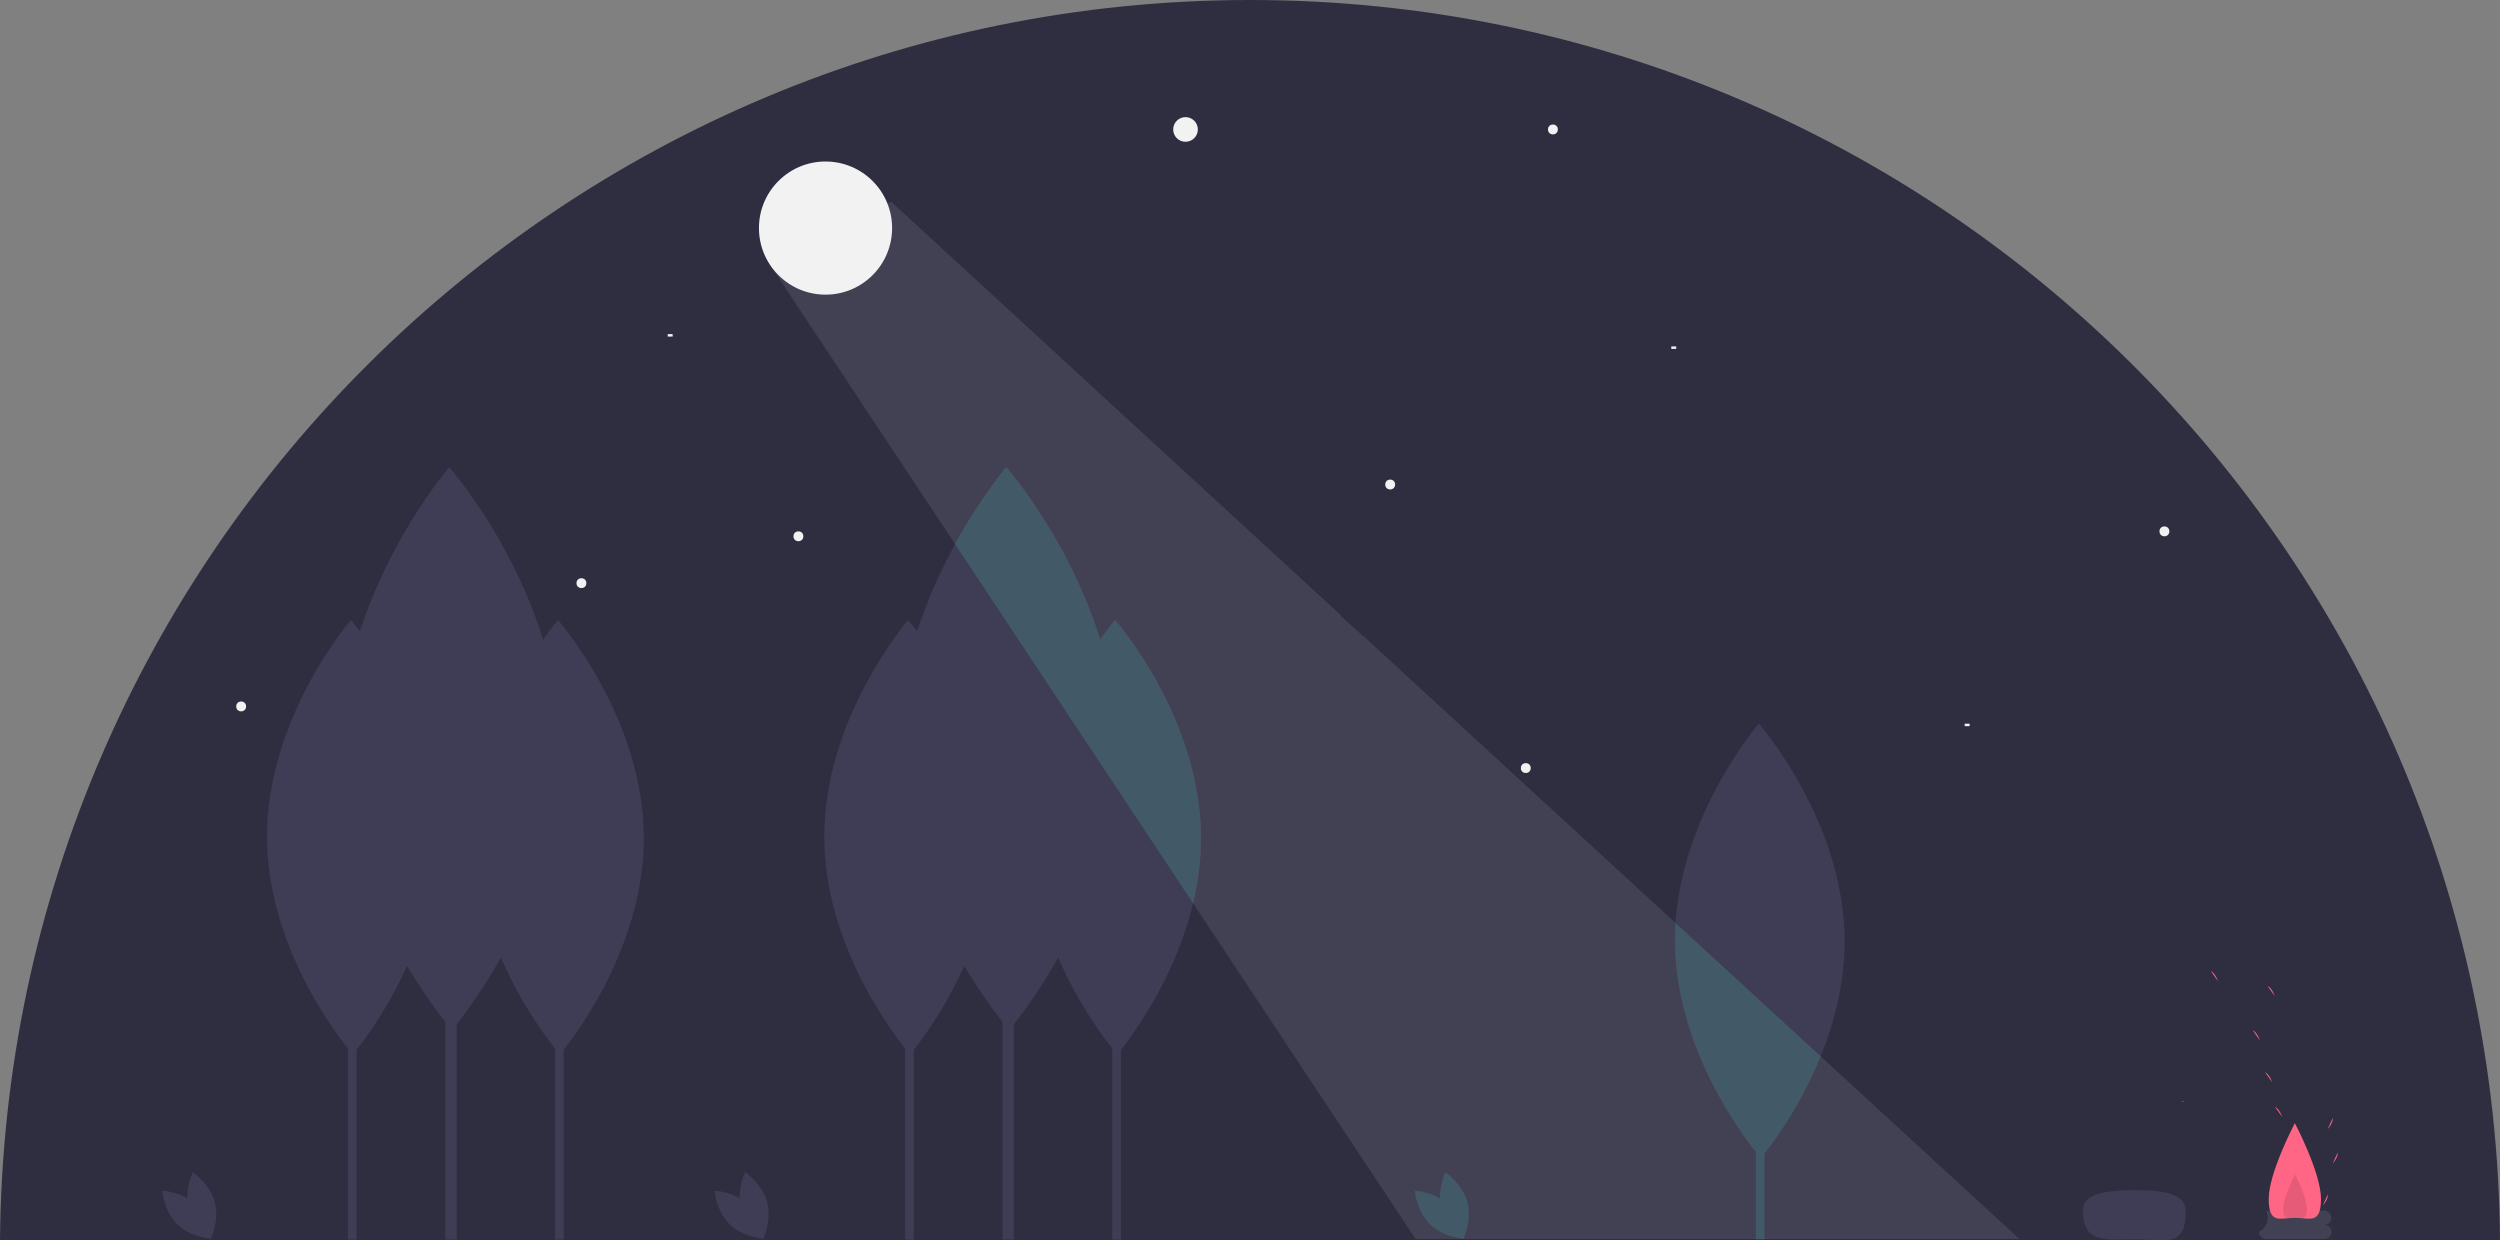 <?xml version="1.0" encoding="utf-8"?>
<!-- Generator: Adobe Illustrator 26.0.3, SVG Export Plug-In . SVG Version: 6.00 Build 0)  -->
<svg version="1.1" id="Layer_1" xmlns="http://www.w3.org/2000/svg" xmlns:xlink="http://www.w3.org/1999/xlink" x="0px" y="0px"
	 viewBox="0 0 1013.9 503" style="enable-background:new 0 0 1013.9 503;" xml:space="preserve">
<rect x="0" y="0" width="1013.9" height="503" fill="#808080" stroke="none"/>
<style type="text/css">
	.st0{fill:#2F2E41;}
	.st1{fill:#F2F2F2;}
	.st2{fill:#3F3D56;}
	.st3{fill:#2F4858;}
	.st4{opacity:0.1;fill:#F2F2F2;enable-background:new    ;}
	.st5{fill:#FF6584;}
	.st6{opacity:0.1;enable-background:new    ;}
</style>
<path class="st0" d="M507,0C228.3,0,2.2,224.8,0,503h1013.9C1011.8,224.8,785.6,0,507,0z"/>
<circle class="st1" cx="480.8" cy="52.5" r="5"/>
<circle class="st1" cx="323.8" cy="217.5" r="2"/>
<circle class="st1" cx="618.8" cy="311.5" r="2"/>
<circle class="st1" cx="97.8" cy="286.5" r="2"/>
<circle class="st1" cx="877.8" cy="215.5" r="2"/>
<circle class="st1" cx="235.8" cy="236.5" r="2"/>
<circle class="st1" cx="563.8" cy="196.5" r="2"/>
<circle class="st1" cx="629.8" cy="52.5" r="2"/>
<rect x="211.8" y="288.5" class="st1" width="2" height="1"/>
<rect x="270.8" y="135.5" class="st1" width="2" height="1"/>
<rect x="414.8" y="249.5" class="st1" width="2" height="1"/>
<rect x="796.8" y="293.5" class="st1" width="2" height="1"/>
<rect x="677.8" y="140.5" class="st1" width="2" height="1"/>
<rect x="225.1" y="363.7" class="st2" width="3.5" height="139"/>
<path class="st2" d="M261.1,339.4c0.2,48.6-34,88.2-34,88.2s-34.6-39.2-34.8-87.9s34-88.2,34-88.2S260.9,290.8,261.1,339.4z"/>
<rect x="180.6" y="322.5" class="st2" width="4.6" height="180.2"/>
<path class="st2" d="M227.3,303.4c0.3,63-44,114.3-44,114.3s-44.8-50.9-45.1-113.9s44-114.3,44-114.3S227,240.4,227.3,303.4z"/>
<rect x="712.1" y="363.7" class="st3" width="3.5" height="139"/>
<path class="st2" d="M748.1,381.4c0.2,48.6-34,88.2-34,88.2s-34.6-39.2-34.8-87.9c-0.2-48.6,34-88.2,34-88.2
	S747.9,332.8,748.1,381.4z"/>
<rect x="141.1" y="363.7" class="st2" width="3.5" height="139"/>
<path class="st2" d="M177.1,339.4c0.2,48.6-34,88.2-34,88.2s-34.6-39.2-34.8-87.9s34-88.2,34-88.2S176.9,290.8,177.1,339.4z"/>
<rect x="451.1" y="363.7" class="st2" width="3.5" height="139"/>
<path class="st2" d="M487.1,339.4c0.2,48.6-34,88.2-34,88.2s-34.6-39.2-34.8-87.9s34-88.2,34-88.2S486.9,290.8,487.1,339.4z"/>
<rect x="406.6" y="322.5" class="st2" width="4.6" height="180.2"/>
<path class="st2" d="M453.3,303.4c0.3,63-44,114.3-44,114.3s-44.8-50.9-45.1-113.9s44-114.3,44-114.3S453,240.4,453.3,303.4z"/>
<rect x="367.1" y="363.7" class="st2" width="3.5" height="139"/>
<path class="st2" d="M403.1,339.4c0.2,48.6-34,88.2-34,88.2s-34.6-39.2-34.8-87.9s34-88.2,34-88.2S402.9,290.8,403.1,339.4z"/>
<path class="st3" d="M738.4,428.4l-58.8-54.1c-0.2,2.4-0.2,4.9-0.2,7.4c0.2,48.6,34.8,87.9,34.8,87.9
	C724.2,457.1,732.3,443.2,738.4,428.4z"/>
<path class="st2" d="M300.6,490.3c2,7.4,8.9,12.1,8.9,12.1s3.6-7.5,1.6-14.9s-8.9-12.1-8.9-12.1S298.6,482.8,300.6,490.3z"/>
<path class="st2" d="M303.6,488.7c5.5,5.4,6.2,13.7,6.2,13.7s-8.3-0.5-13.8-5.8s-6.2-13.7-6.2-13.7S298.1,483.3,303.6,488.7z"/>
<path class="st3" d="M584.6,490.3c2,7.4,8.9,12.1,8.9,12.1s3.6-7.5,1.6-14.9c-2-7.4-8.9-12.1-8.9-12.1S582.6,482.8,584.6,490.3z"/>
<path class="st3" d="M587.6,488.7c5.5,5.4,6.2,13.7,6.2,13.7s-8.3-0.5-13.8-5.8c-5.5-5.4-6.2-13.7-6.2-13.7S582.1,483.3,587.6,488.7
	z"/>
<path class="st2" d="M76.6,490.3c2,7.4,8.9,12.1,8.9,12.1s3.6-7.5,1.6-14.9s-8.9-12.1-8.9-12.1S74.6,482.8,76.6,490.3z"/>
<path class="st2" d="M79.6,488.7c5.5,5.4,6.2,13.7,6.2,13.7s-8.3-0.5-13.8-5.8s-6.2-13.7-6.2-13.7S74.1,483.3,79.6,488.7z"/>
<path class="st3" d="M387.3,220.7l96.5,145.7c2.2-8.8,3.2-17.9,3.2-27c-0.1-23.7-8.4-45.2-16.8-61l-4.5,1.1l4.2-1.6
	c-5-9.4-10.9-18.2-17.7-26.4c0,0-2.5,2.9-6.1,8c-12.7-41.1-38.1-70-38.1-70C400.3,199.2,393.3,209.7,387.3,220.7z"/>
<path class="st4" d="M942.6,496.8c1.6,0,2.9-1.3,2.9-2.9s-1.3-2.9-2.9-2.9H919c1.6,3.2,0.3,7-2.9,8.6c0,1.6,1.3,2.9,2.9,2.9l0,0
	h23.7c1.6,0,2.9-1.3,2.9-2.9S944.2,496.8,942.6,496.8L942.6,496.8z"/>
<path class="st2" d="M886.4,490.9c0.4,15.7-9.1,11.7-20.6,11.7s-21,2-21.1-11.7c0-6.7,9.4-8.2,20.9-8.2
	C877.1,482.6,886.2,484.1,886.4,490.9z"/>
<path class="st5" d="M885.6,446.8c0.2,0,0.3-0.1,0.5-0.1c-0.5-0.1-1.1,0-1.6,0.2C884.9,446.9,885.3,446.9,885.6,446.8z"/>
<path class="st5" d="M896.7,494.5c0,0,0.1,0.1,0.1,0.1C896.8,494.6,896.7,494.6,896.7,494.5L896.7,494.5z"/>
<path class="st5" d="M941.3,486.2c0,10.6-4.7,7.7-10.6,7.7s-10.6,2.9-10.6-7.7s10.6-30.7,10.6-30.7S941.3,475.6,941.3,486.2z"/>
<path class="st6" d="M935.6,490.3c0,4.8-2.1,3.5-4.8,3.5s-4.8,1.3-4.8-3.5s4.8-14,4.8-14S935.6,485.5,935.6,490.3z"/>
<path class="st5" d="M944,457.9c0,0,2.2-2.3,2.1-4.5"/>
<path class="st5" d="M921.5,438.9c0,0-0.9-3-2.9-4.1"/>
<path class="st5" d="M899.5,397.9c0,0-0.9-3-2.9-4.1"/>
<path class="st5" d="M925.5,452.9c0,0-0.9-3-2.9-4.1"/>
<path class="st5" d="M922.5,403.9c0,0-0.9-3-2.9-4.1"/>
<path class="st5" d="M916.5,421.9c0,0-0.9-3-2.9-4.1"/>
<path class="st5" d="M942,488.9c0,0,2.2-2.3,2.1-4.5"/>
<path class="st5" d="M946,471.9c0,0,2.2-2.3,2.1-4.5"/>
<polygon class="st4" points="574.7,278 574.7,278 574.7,278 552.9,257.9 552.7,257.9 544,250 543.6,249.9 544,249.7 451.1,164.3 
	451.1,164.3 361.4,81.8 315.6,106 311.9,106.8 366.7,189.5 574.1,502.5 819,502.5 "/>
<circle class="st1" cx="334.8" cy="92.5" r="27"/>
</svg>
